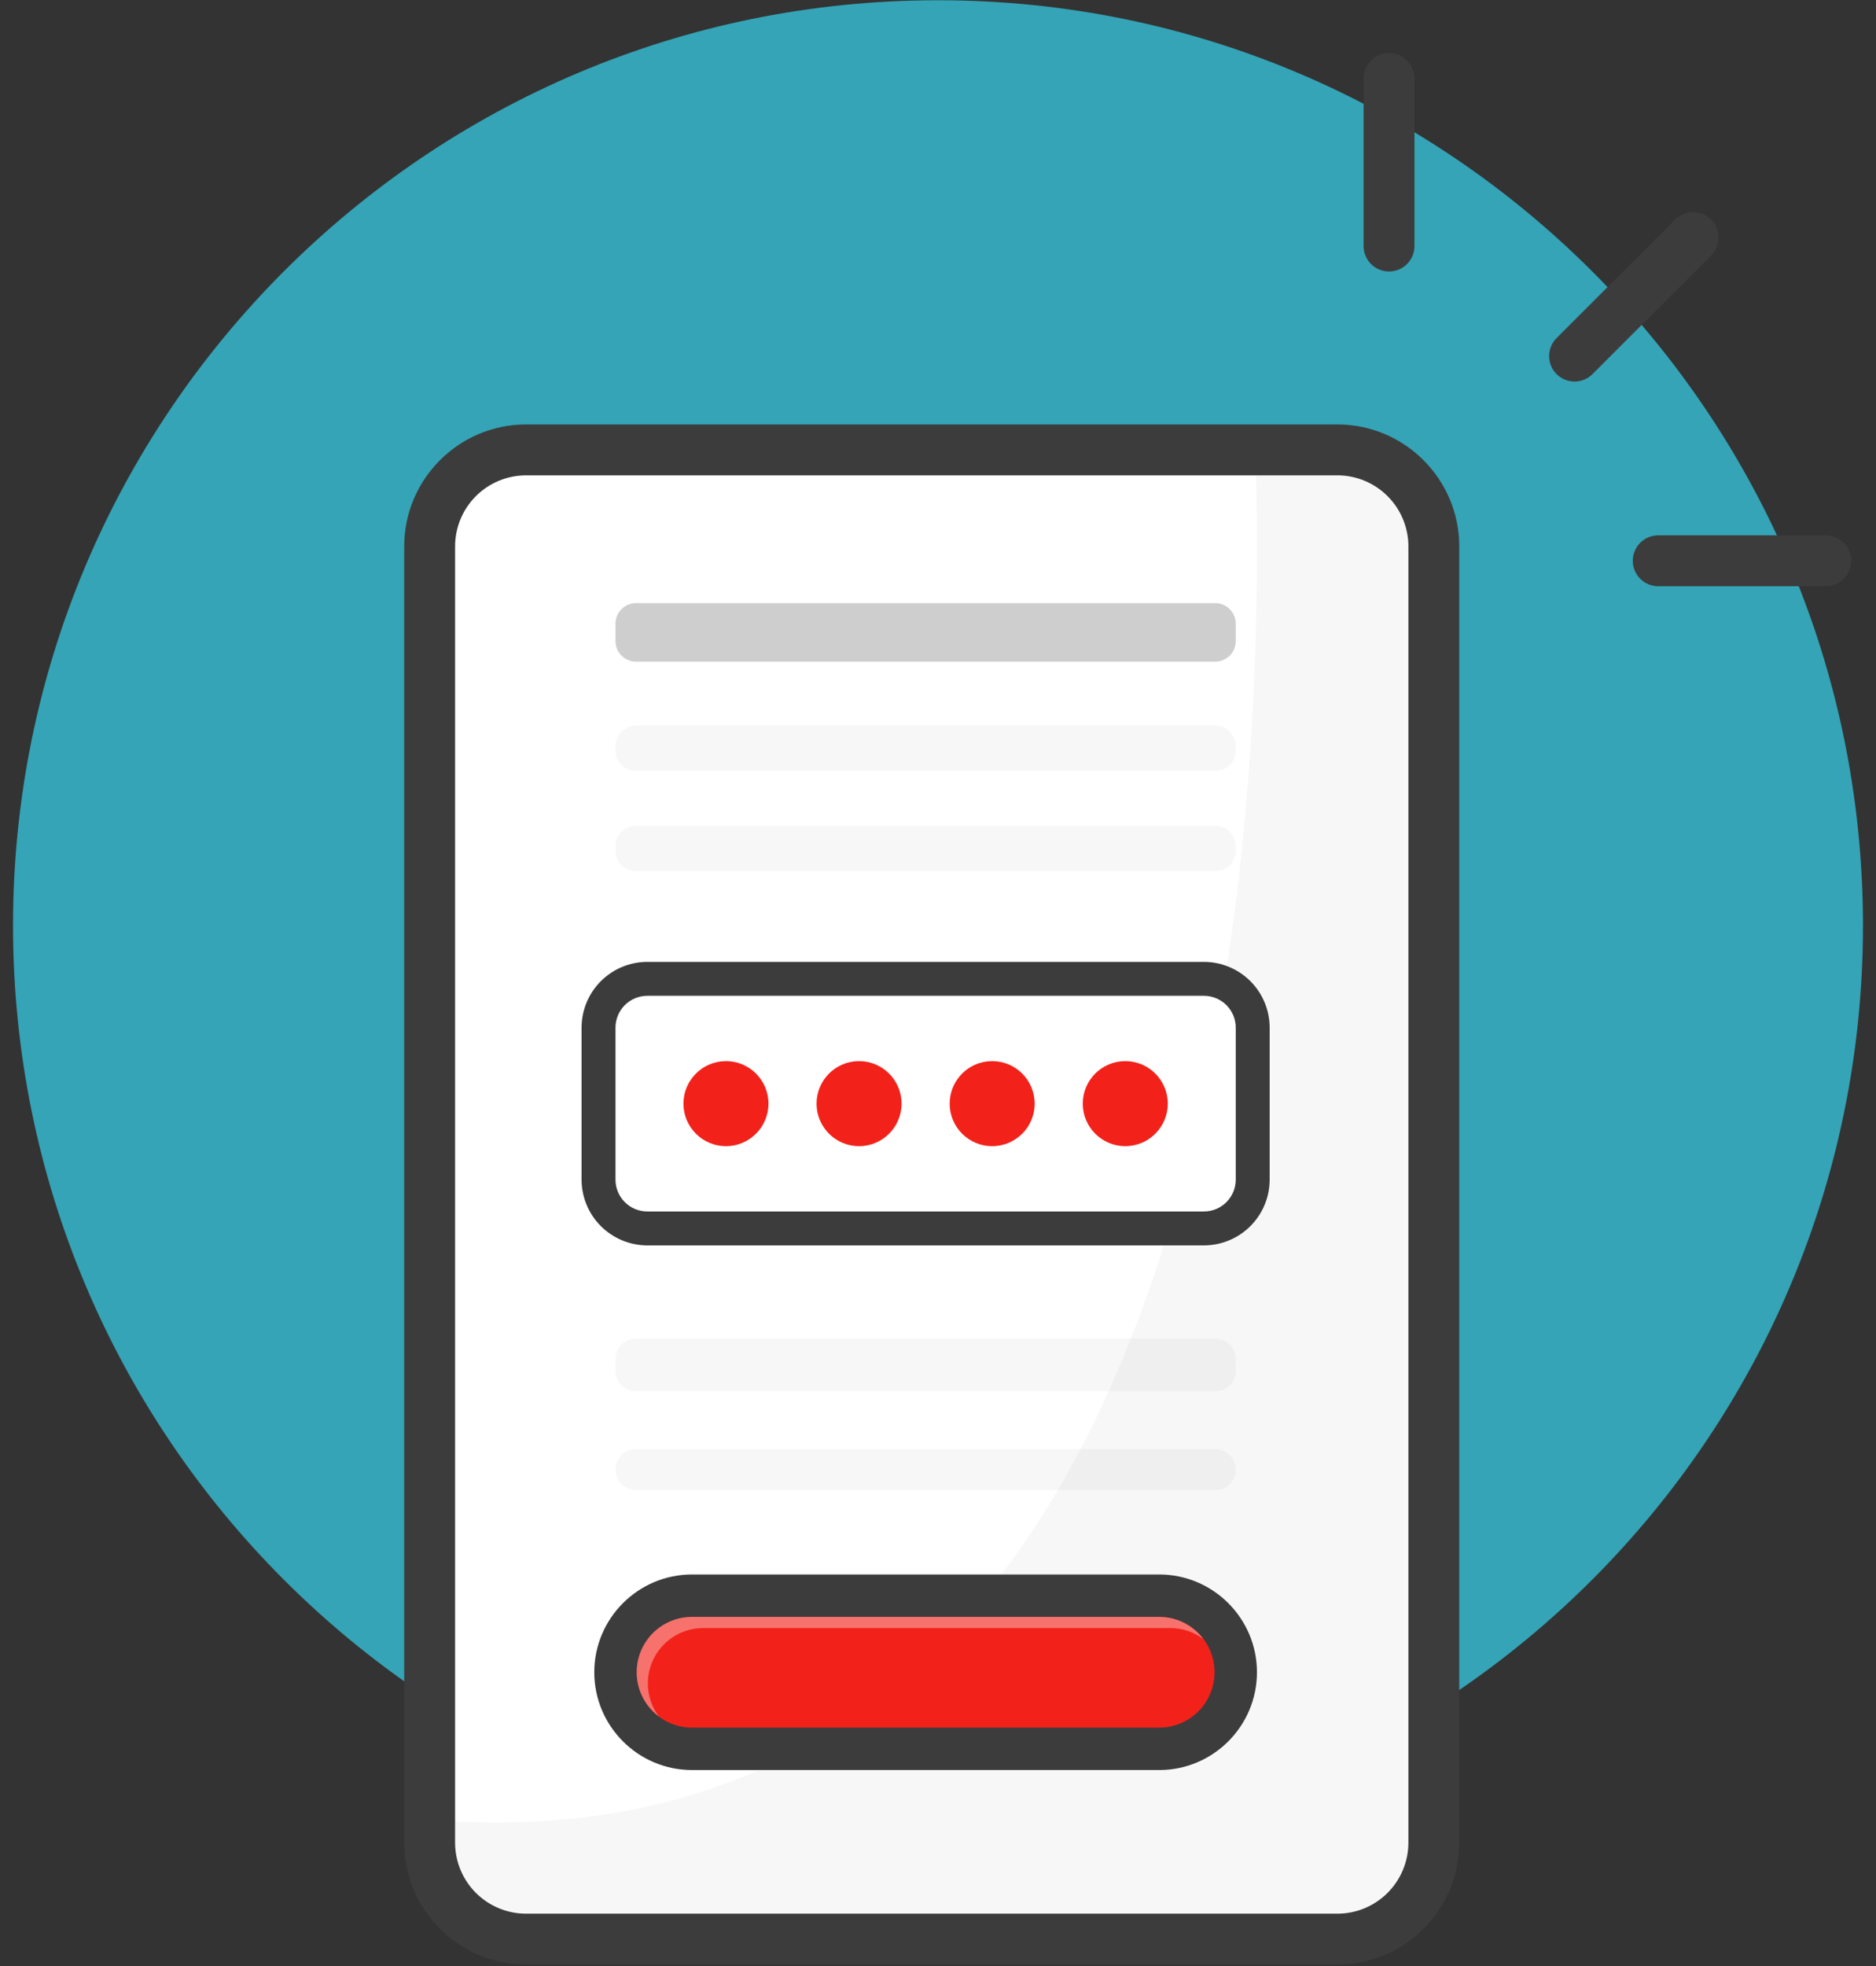 <svg width="126" height="132" viewBox="0 0 126 132" fill="none" xmlns="http://www.w3.org/2000/svg">
<rect x="0" y="0" width="126" height="132" fill="#333333" stroke="none"/>
<path d="M63 124.266C97.311 124.266 125.125 96.452 125.125 62.141C125.125 27.83 97.311 0.016 63 0.016C28.689 0.016 0.875 27.83 0.875 62.141C0.875 96.452 28.689 124.266 63 124.266Z" fill="#34A4B6"/>
<path d="M35.335 30.206H89.823C91.541 30.206 93.189 30.889 94.403 32.104C95.618 33.319 96.301 34.966 96.301 36.684V123.714C96.301 125.433 95.618 127.08 94.403 128.295C93.189 129.51 91.541 130.193 89.823 130.193H35.335C34.485 130.193 33.642 130.025 32.856 129.699C32.07 129.374 31.356 128.897 30.755 128.295C30.153 127.694 29.676 126.98 29.35 126.194C29.025 125.408 28.857 124.565 28.857 123.714V36.684C28.857 34.966 29.54 33.318 30.755 32.103C31.969 30.889 33.617 30.206 35.335 30.206V30.206Z" fill="white"/>
<path d="M89.823 31.915C91.088 31.915 92.301 32.417 93.195 33.312C94.09 34.206 94.593 35.419 94.593 36.684V123.714C94.593 124.979 94.09 126.193 93.195 127.087C92.301 127.982 91.088 128.484 89.823 128.484H35.335C34.07 128.484 32.857 127.982 31.962 127.087C31.068 126.193 30.566 124.979 30.566 123.714V36.684C30.566 35.419 31.068 34.206 31.962 33.312C32.857 32.417 34.07 31.915 35.335 31.915H89.823V31.915ZM89.823 28.498H35.335C30.821 28.498 27.149 32.17 27.149 36.684V123.714C27.149 128.229 30.821 131.901 35.335 131.901H89.823C94.337 131.901 98.009 128.229 98.009 123.714V36.684C98.009 32.17 94.337 28.498 89.823 28.498V28.498Z" fill="#3C3C3C"/>
<g opacity="0.2">
<path opacity="0.2" d="M89.823 31.915H84.366C84.47 41.205 87.265 125.091 30.566 122.287V123.715C30.566 124.341 30.689 124.961 30.929 125.54C31.168 126.119 31.52 126.644 31.963 127.087C32.406 127.53 32.931 127.882 33.51 128.121C34.089 128.361 34.709 128.484 35.335 128.484H89.823C90.449 128.484 91.069 128.361 91.648 128.121C92.227 127.882 92.753 127.53 93.195 127.087C93.638 126.644 93.99 126.119 94.23 125.54C94.469 124.961 94.593 124.341 94.593 123.715V36.684C94.593 35.419 94.09 34.206 93.195 33.312C92.301 32.417 91.088 31.915 89.823 31.915V31.915Z" fill="#3C3C3C"/>
</g>
<g opacity="0.2">
<path opacity="0.2" d="M42.716 48.716H81.621C81.802 48.716 81.981 48.752 82.148 48.821C82.315 48.89 82.467 48.992 82.595 49.119C82.722 49.247 82.824 49.399 82.893 49.566C82.962 49.733 82.998 49.912 82.998 50.093V50.391C82.998 50.572 82.962 50.751 82.893 50.918C82.824 51.085 82.722 51.237 82.595 51.365C82.467 51.493 82.315 51.594 82.148 51.663C81.981 51.733 81.802 51.768 81.621 51.768H42.716C42.35 51.768 42 51.623 41.742 51.365C41.484 51.107 41.339 50.756 41.339 50.391V50.093C41.339 49.728 41.484 49.378 41.742 49.119C42 48.861 42.35 48.716 42.716 48.716Z" fill="#3C3C3C"/>
</g>
<g opacity="0.2">
<path opacity="0.2" d="M42.716 55.444H81.621C81.802 55.444 81.981 55.479 82.148 55.548C82.315 55.618 82.467 55.719 82.595 55.847C82.722 55.975 82.824 56.127 82.893 56.294C82.962 56.461 82.998 56.64 82.998 56.821V57.119C82.998 57.484 82.853 57.834 82.595 58.093C82.336 58.351 81.986 58.496 81.621 58.496H42.716C42.35 58.496 42 58.351 41.742 58.093C41.484 57.834 41.339 57.484 41.339 57.119V56.821C41.339 56.456 41.484 56.105 41.742 55.847C42 55.589 42.35 55.444 42.716 55.444Z" fill="#3C3C3C"/>
</g>
<path d="M43.476 65.72H80.86C81.729 65.72 82.563 66.065 83.177 66.68C83.792 67.294 84.137 68.128 84.137 68.997V79.201C84.137 80.07 83.792 80.903 83.177 81.517C82.563 82.132 81.729 82.477 80.86 82.477H43.476C42.607 82.477 41.774 82.132 41.159 81.517C40.545 80.903 40.2 80.07 40.2 79.201V68.997C40.2 68.567 40.284 68.14 40.449 67.743C40.614 67.345 40.855 66.984 41.159 66.68C41.464 66.376 41.825 66.134 42.222 65.97C42.62 65.805 43.046 65.72 43.476 65.72Z" fill="white"/>
<path d="M80.86 66.859C81.427 66.859 81.971 67.084 82.372 67.485C82.773 67.886 82.998 68.43 82.998 68.997V79.201C82.998 79.768 82.773 80.311 82.372 80.712C81.971 81.113 81.427 81.338 80.86 81.338H43.476C43.196 81.338 42.918 81.283 42.658 81.176C42.399 81.068 42.163 80.911 41.965 80.712C41.766 80.514 41.609 80.278 41.501 80.019C41.394 79.759 41.339 79.481 41.339 79.201V68.997C41.339 68.716 41.394 68.438 41.501 68.179C41.609 67.919 41.766 67.684 41.965 67.485C42.163 67.287 42.399 67.129 42.658 67.022C42.918 66.914 43.196 66.859 43.476 66.859H80.86ZM80.86 64.581H43.476C42.306 64.582 41.183 65.048 40.355 65.876C39.528 66.704 39.062 67.826 39.061 68.997V79.201C39.062 80.371 39.528 81.494 40.355 82.322C41.183 83.149 42.306 83.615 43.476 83.616H80.86C82.031 83.615 83.153 83.149 83.981 82.322C84.809 81.494 85.275 80.371 85.276 79.201V68.997C85.275 67.826 84.809 66.704 83.981 65.876C83.153 65.048 82.031 64.582 80.86 64.581V64.581Z" fill="#3C3C3C"/>
<path d="M48.758 76.954C50.335 76.954 51.613 75.675 51.613 74.099C51.613 72.522 50.335 71.244 48.758 71.244C47.182 71.244 45.903 72.522 45.903 74.099C45.903 75.675 47.182 76.954 48.758 76.954Z" fill="#F2221B"/>
<path d="M57.698 76.954C59.275 76.954 60.553 75.675 60.553 74.099C60.553 72.522 59.275 71.244 57.698 71.244C56.121 71.244 54.843 72.522 54.843 74.099C54.843 75.675 56.121 76.954 57.698 76.954Z" fill="#F2221B"/>
<path d="M66.638 76.954C68.215 76.954 69.493 75.675 69.493 74.099C69.493 72.522 68.215 71.244 66.638 71.244C65.061 71.244 63.783 72.522 63.783 74.099C63.783 75.675 65.061 76.954 66.638 76.954Z" fill="#F2221B"/>
<path d="M75.578 76.954C77.155 76.954 78.433 75.675 78.433 74.099C78.433 72.522 77.155 71.244 75.578 71.244C74.001 71.244 72.723 72.522 72.723 74.099C72.723 75.675 74.001 76.954 75.578 76.954Z" fill="#F2221B"/>
<path d="M46.48 107.135H77.856C79.22 107.135 80.528 107.676 81.492 108.641C82.456 109.605 82.998 110.913 82.998 112.276V112.276C82.998 113.64 82.456 114.948 81.492 115.912C80.528 116.876 79.22 117.418 77.856 117.418H46.48C45.116 117.418 43.809 116.876 42.844 115.912C41.88 114.948 41.339 113.64 41.339 112.276V112.276C41.339 110.913 41.88 109.605 42.844 108.641C43.809 107.676 45.116 107.135 46.48 107.135V107.135Z" fill="#F2221B"/>
<path d="M77.856 118.841H46.48C42.86 118.841 39.915 115.896 39.915 112.276C39.915 108.656 42.86 105.711 46.48 105.711H77.856C81.477 105.711 84.422 108.656 84.422 112.276C84.422 115.896 81.477 118.841 77.856 118.841ZM46.48 108.558C45.494 108.558 44.548 108.95 43.851 109.647C43.154 110.344 42.762 111.29 42.762 112.276C42.762 113.262 43.154 114.208 43.851 114.905C44.548 115.602 45.494 115.994 46.48 115.994H77.856C78.345 115.994 78.828 115.898 79.279 115.711C79.73 115.524 80.14 115.25 80.485 114.905C80.831 114.56 81.104 114.15 81.291 113.699C81.478 113.248 81.574 112.764 81.574 112.276C81.574 111.788 81.478 111.304 81.291 110.853C81.104 110.402 80.831 109.992 80.485 109.647C80.14 109.302 79.73 109.028 79.279 108.841C78.828 108.654 78.345 108.558 77.856 108.558H46.48Z" fill="#3C3C3C"/>
<g opacity="0.6">
<path opacity="0.6" d="M43.512 113.026C43.513 112.04 43.905 111.095 44.602 110.398C45.299 109.701 46.244 109.309 47.23 109.308H78.606C79.409 109.308 80.189 109.57 80.829 110.053C80.484 109.59 80.036 109.213 79.52 108.954C79.004 108.694 78.434 108.559 77.856 108.558H46.48C45.699 108.557 44.938 108.802 44.305 109.259C43.671 109.715 43.198 110.36 42.952 111.101C42.705 111.842 42.699 112.641 42.934 113.386C43.168 114.131 43.631 114.783 44.257 115.249C43.774 114.609 43.513 113.828 43.512 113.026V113.026Z" fill="white"/>
</g>
<g opacity="0.5">
<path opacity="0.5" d="M42.716 40.495H81.621C81.802 40.495 81.981 40.531 82.148 40.6C82.315 40.669 82.467 40.771 82.595 40.899C82.722 41.027 82.824 41.178 82.893 41.346C82.962 41.513 82.998 41.692 82.998 41.873V43.045C82.998 43.226 82.962 43.405 82.893 43.572C82.824 43.739 82.722 43.891 82.595 44.019C82.467 44.147 82.315 44.248 82.148 44.317C81.981 44.386 81.802 44.422 81.621 44.422H42.716C42.35 44.422 42 44.277 41.742 44.019C41.484 43.76 41.339 43.41 41.339 43.045V41.873C41.339 41.507 41.484 41.157 41.742 40.899C42 40.641 42.35 40.495 42.716 40.495V40.495Z" fill="#3C3C3C"/>
</g>
<g opacity="0.2">
<path opacity="0.2" d="M42.716 97.289H81.621C81.802 97.289 81.981 97.325 82.148 97.394C82.315 97.463 82.467 97.565 82.595 97.693C82.722 97.82 82.824 97.972 82.893 98.139C82.962 98.306 82.998 98.486 82.998 98.666V98.666C82.998 99.032 82.853 99.382 82.595 99.64C82.336 99.898 81.986 100.043 81.621 100.043H42.716C42.35 100.043 42 99.898 41.742 99.64C41.484 99.382 41.339 99.032 41.339 98.666V98.666C41.339 98.301 41.484 97.951 41.742 97.693C42 97.434 42.35 97.289 42.716 97.289Z" fill="#3C3C3C"/>
</g>
<g opacity="0.2">
<path opacity="0.2" d="M42.716 89.871H81.621C81.802 89.871 81.981 89.907 82.148 89.976C82.315 90.046 82.467 90.147 82.595 90.275C82.722 90.403 82.824 90.555 82.893 90.722C82.962 90.889 82.998 91.068 82.998 91.249V92.037C82.998 92.403 82.853 92.753 82.595 93.011C82.336 93.269 81.986 93.415 81.621 93.415H42.716C42.35 93.415 42 93.269 41.742 93.011C41.484 92.753 41.339 92.403 41.339 92.037V91.249C41.339 91.068 41.374 90.889 41.443 90.722C41.513 90.555 41.614 90.403 41.742 90.275C41.87 90.147 42.022 90.046 42.189 89.976C42.356 89.907 42.535 89.871 42.716 89.871Z" fill="#3C3C3C"/>
</g>
<path d="M93.293 18.228C92.84 18.228 92.406 18.048 92.085 17.728C91.765 17.407 91.585 16.973 91.585 16.52V5.266C91.585 4.813 91.765 4.378 92.085 4.058C92.406 3.737 92.84 3.558 93.293 3.558C93.746 3.558 94.181 3.737 94.501 4.058C94.822 4.378 95.002 4.813 95.002 5.266V16.52C95.002 16.973 94.822 17.407 94.501 17.728C94.181 18.048 93.746 18.228 93.293 18.228V18.228Z" fill="#3C3C3C"/>
<path d="M105.754 25.616C105.416 25.616 105.086 25.516 104.805 25.328C104.524 25.141 104.305 24.874 104.176 24.562C104.047 24.25 104.013 23.906 104.079 23.575C104.145 23.243 104.307 22.939 104.546 22.7L112.504 14.742C112.662 14.584 112.851 14.457 113.058 14.372C113.265 14.286 113.488 14.241 113.712 14.241C113.936 14.241 114.159 14.286 114.366 14.371C114.573 14.457 114.762 14.583 114.92 14.742C115.079 14.9 115.205 15.089 115.291 15.296C115.377 15.503 115.421 15.726 115.421 15.95C115.421 16.174 115.376 16.397 115.29 16.604C115.205 16.811 115.079 17 114.92 17.158L106.962 25.116C106.804 25.275 106.615 25.401 106.408 25.487C106.201 25.573 105.979 25.617 105.754 25.616Z" fill="#3C3C3C"/>
<path d="M122.627 39.36H111.373C110.92 39.36 110.486 39.18 110.165 38.859C109.845 38.539 109.665 38.104 109.665 37.651C109.665 37.198 109.845 36.764 110.165 36.443C110.486 36.123 110.92 35.943 111.373 35.943H122.627C123.08 35.943 123.515 36.123 123.835 36.443C124.155 36.764 124.335 37.198 124.335 37.651C124.335 38.104 124.155 38.539 123.835 38.859C123.515 39.18 123.08 39.36 122.627 39.36V39.36Z" fill="#3C3C3C"/>
</svg>
